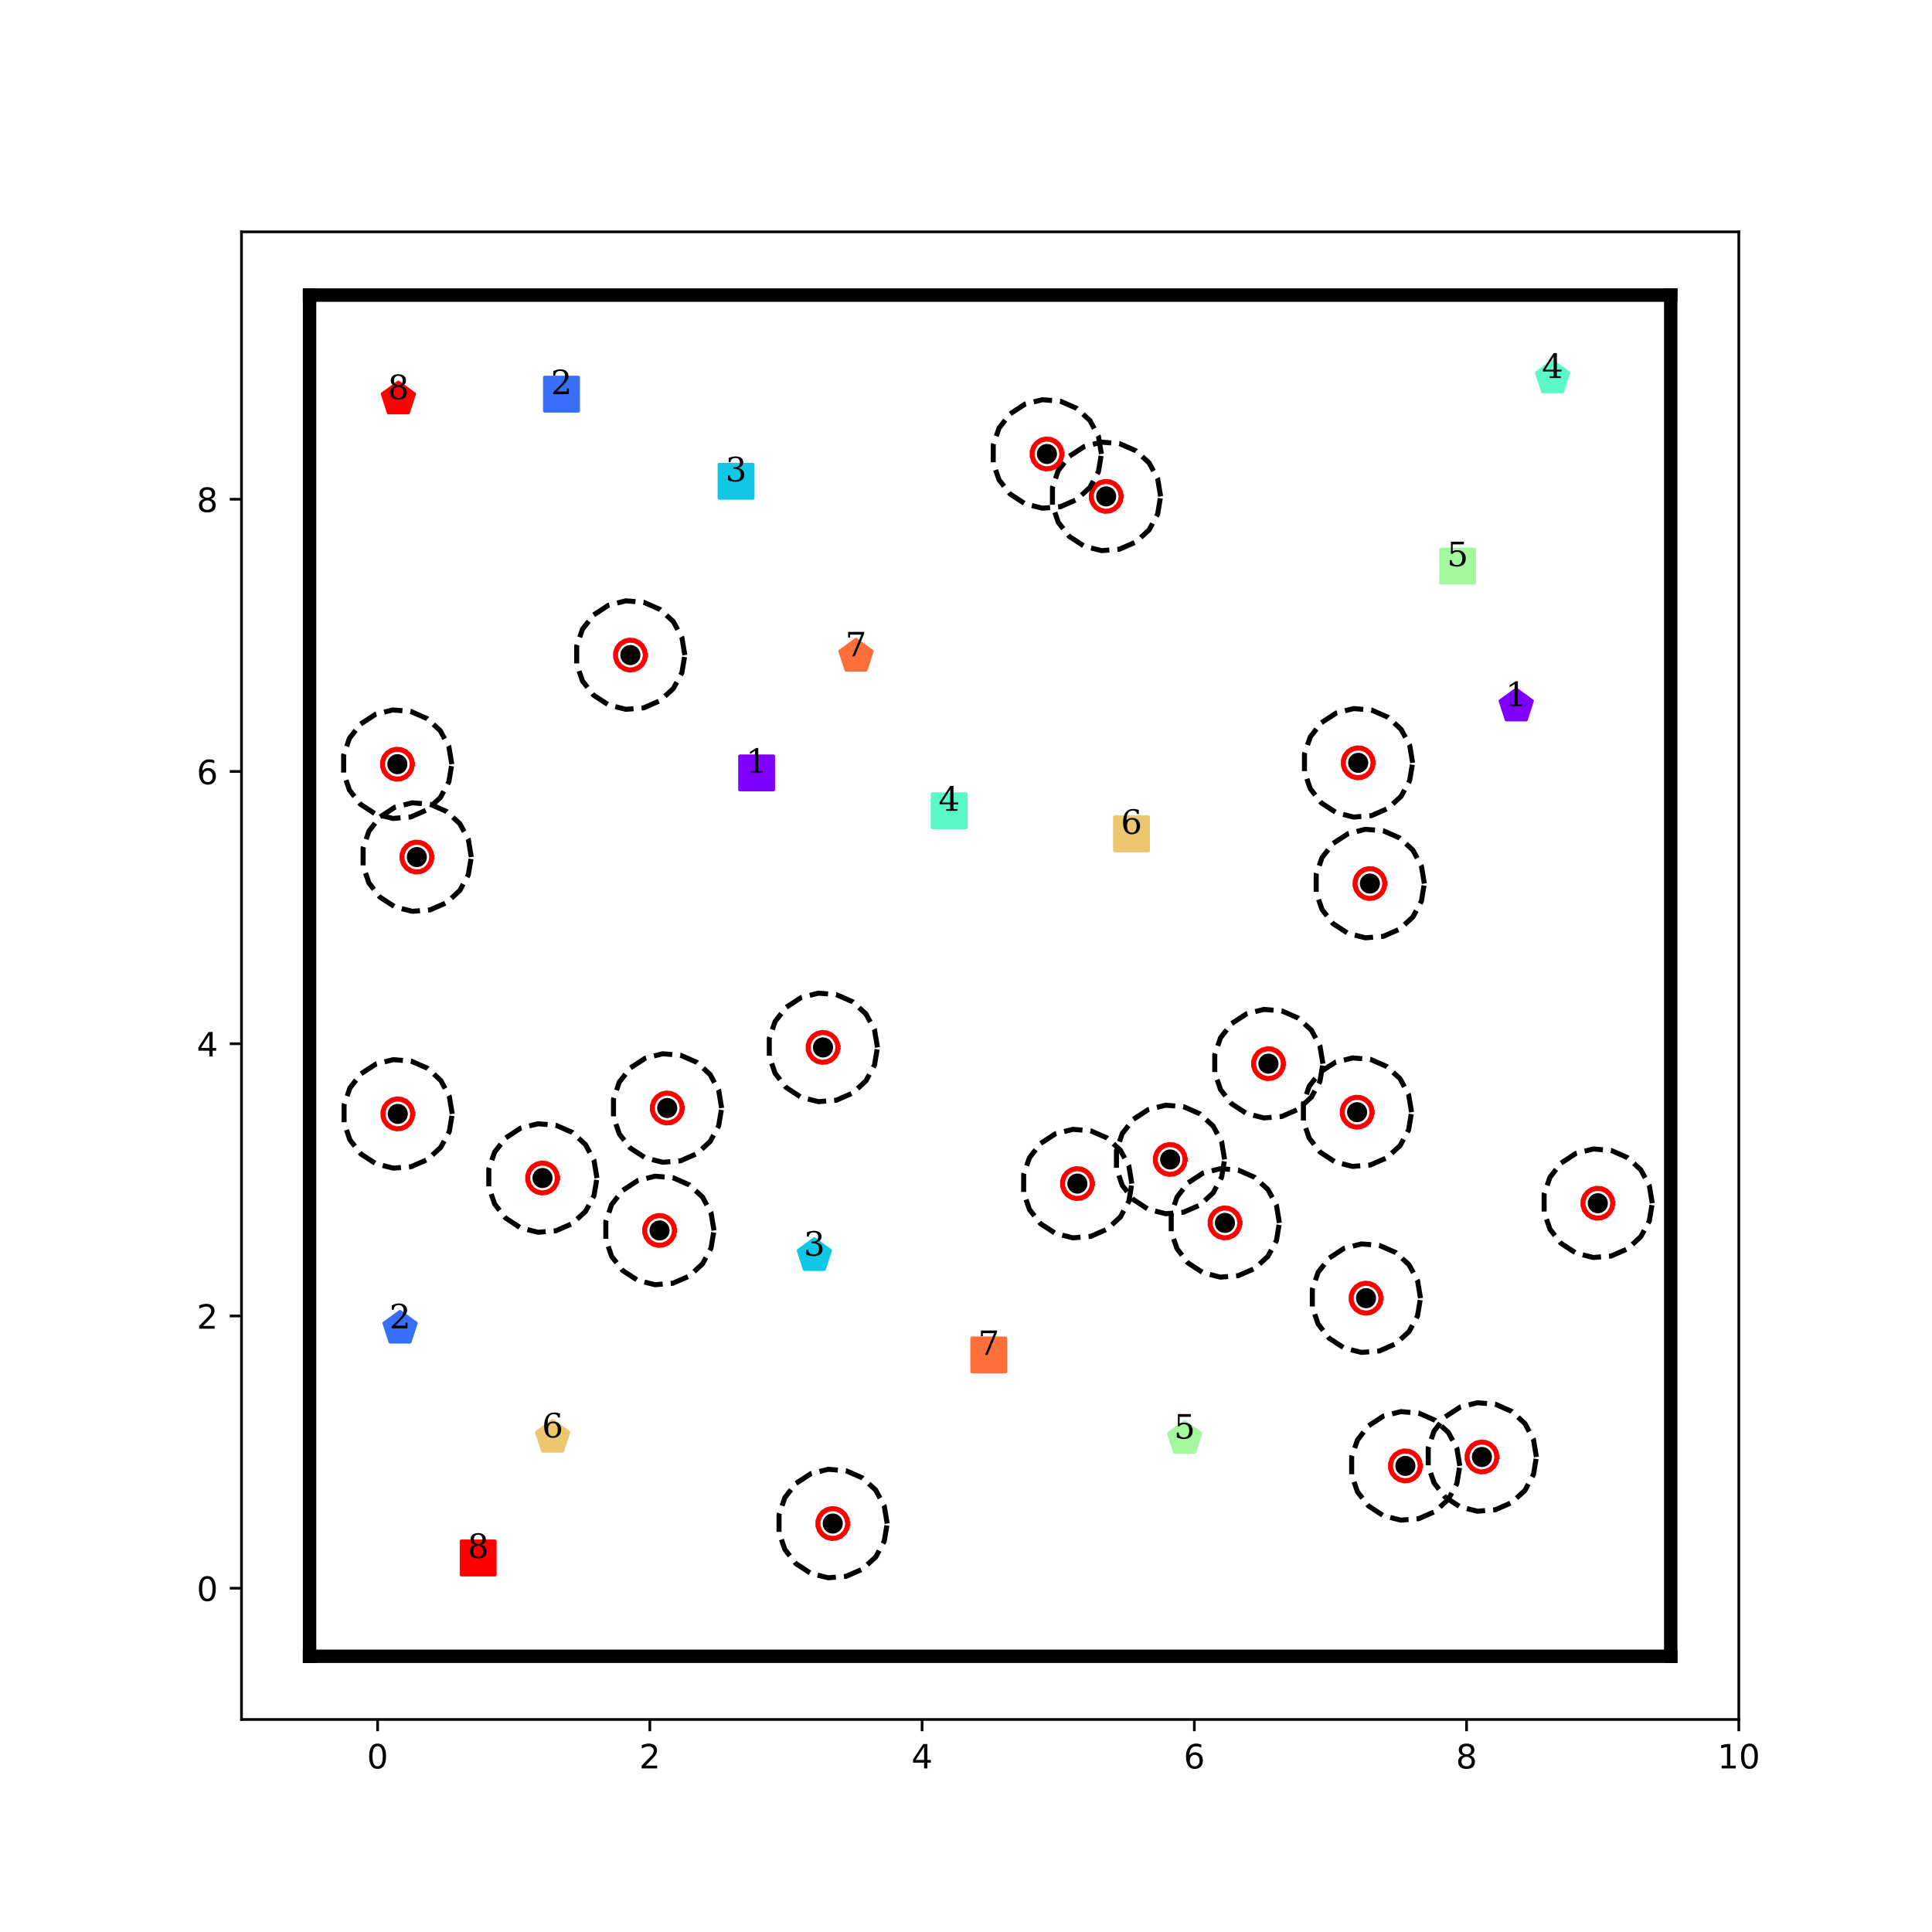 <?xml version="1.0" encoding="utf-8" standalone="no"?>
<!DOCTYPE svg PUBLIC "-//W3C//DTD SVG 1.1//EN"
  "http://www.w3.org/Graphics/SVG/1.1/DTD/svg11.dtd">
<!-- Created with matplotlib (http://matplotlib.org/) -->
<svg height="576pt" version="1.1" viewBox="0 0 576 576" width="576pt" xmlns="http://www.w3.org/2000/svg" xmlns:xlink="http://www.w3.org/1999/xlink">
 <defs>
  <style type="text/css">
*{stroke-linecap:butt;stroke-linejoin:round;}
  </style>
 </defs>
 <g id="figure_1">
  <g id="patch_1">
   <path d="M 0 576 
L 576 576 
L 576 0 
L 0 0 
z
" style="fill:#ffffff;"/>
  </g>
  <g id="axes_1">
   <g id="patch_2">
    <path d="M 72 512.64 
L 518.4 512.64 
L 518.4 69.12 
L 72 69.12 
z
" style="fill:#ffffff;"/>
   </g>
   <g id="matplotlib.axis_1">
    <g id="xtick_1">
     <g id="line2d_1">
      <defs>
       <path d="M 0 0 
L 0 3.5 
" id="m43e63cb145" style="stroke:#000000;stroke-width:0.8;"/>
      </defs>
      <g>
       <use style="stroke:#000000;stroke-width:0.8;" x="112.582" xlink:href="#m43e63cb145" y="512.64"/>
      </g>
     </g>
     <g id="text_1">
      <!-- 0 -->
      <defs>
       <path d="M 31.781 66.406 
Q 24.172 66.406 20.328 58.906 
Q 16.5 51.422 16.5 36.375 
Q 16.5 21.391 20.328 13.891 
Q 24.172 6.391 31.781 6.391 
Q 39.453 6.391 43.281 13.891 
Q 47.125 21.391 47.125 36.375 
Q 47.125 51.422 43.281 58.906 
Q 39.453 66.406 31.781 66.406 
z
M 31.781 74.219 
Q 44.047 74.219 50.516 64.516 
Q 56.984 54.828 56.984 36.375 
Q 56.984 17.969 50.516 8.266 
Q 44.047 -1.422 31.781 -1.422 
Q 19.531 -1.422 13.062 8.266 
Q 6.594 17.969 6.594 36.375 
Q 6.594 54.828 13.062 64.516 
Q 19.531 74.219 31.781 74.219 
z
" id="DejaVuSans-30"/>
      </defs>
      <g transform="translate(109.401 527.238)scale(0.1 -0.1)">
       <use xlink:href="#DejaVuSans-30"/>
      </g>
     </g>
    </g>
    <g id="xtick_2">
     <g id="line2d_2">
      <g>
       <use style="stroke:#000000;stroke-width:0.8;" x="193.745" xlink:href="#m43e63cb145" y="512.64"/>
      </g>
     </g>
     <g id="text_2">
      <!-- 2 -->
      <defs>
       <path d="M 19.188 8.297 
L 53.609 8.297 
L 53.609 0 
L 7.328 0 
L 7.328 8.297 
Q 12.938 14.109 22.625 23.891 
Q 32.328 33.688 34.812 36.531 
Q 39.547 41.844 41.422 45.531 
Q 43.312 49.219 43.312 52.781 
Q 43.312 58.594 39.234 62.25 
Q 35.156 65.922 28.609 65.922 
Q 23.969 65.922 18.812 64.312 
Q 13.672 62.703 7.812 59.422 
L 7.812 69.391 
Q 13.766 71.781 18.938 73 
Q 24.125 74.219 28.422 74.219 
Q 39.75 74.219 46.484 68.547 
Q 53.219 62.891 53.219 53.422 
Q 53.219 48.922 51.531 44.891 
Q 49.859 40.875 45.406 35.406 
Q 44.188 33.984 37.641 27.219 
Q 31.109 20.453 19.188 8.297 
z
" id="DejaVuSans-32"/>
      </defs>
      <g transform="translate(190.564 527.238)scale(0.1 -0.1)">
       <use xlink:href="#DejaVuSans-32"/>
      </g>
     </g>
    </g>
    <g id="xtick_3">
     <g id="line2d_3">
      <g>
       <use style="stroke:#000000;stroke-width:0.8;" x="274.909" xlink:href="#m43e63cb145" y="512.64"/>
      </g>
     </g>
     <g id="text_3">
      <!-- 4 -->
      <defs>
       <path d="M 37.797 64.312 
L 12.891 25.391 
L 37.797 25.391 
z
M 35.203 72.906 
L 47.609 72.906 
L 47.609 25.391 
L 58.016 25.391 
L 58.016 17.188 
L 47.609 17.188 
L 47.609 0 
L 37.797 0 
L 37.797 17.188 
L 4.891 17.188 
L 4.891 26.703 
z
" id="DejaVuSans-34"/>
      </defs>
      <g transform="translate(271.728 527.238)scale(0.1 -0.1)">
       <use xlink:href="#DejaVuSans-34"/>
      </g>
     </g>
    </g>
    <g id="xtick_4">
     <g id="line2d_4">
      <g>
       <use style="stroke:#000000;stroke-width:0.8;" x="356.073" xlink:href="#m43e63cb145" y="512.64"/>
      </g>
     </g>
     <g id="text_4">
      <!-- 6 -->
      <defs>
       <path d="M 33.016 40.375 
Q 26.375 40.375 22.484 35.828 
Q 18.609 31.297 18.609 23.391 
Q 18.609 15.531 22.484 10.953 
Q 26.375 6.391 33.016 6.391 
Q 39.656 6.391 43.531 10.953 
Q 47.406 15.531 47.406 23.391 
Q 47.406 31.297 43.531 35.828 
Q 39.656 40.375 33.016 40.375 
z
M 52.594 71.297 
L 52.594 62.312 
Q 48.875 64.062 45.094 64.984 
Q 41.312 65.922 37.594 65.922 
Q 27.828 65.922 22.672 59.328 
Q 17.531 52.734 16.797 39.406 
Q 19.672 43.656 24.016 45.922 
Q 28.375 48.188 33.594 48.188 
Q 44.578 48.188 50.953 41.516 
Q 57.328 34.859 57.328 23.391 
Q 57.328 12.156 50.688 5.359 
Q 44.047 -1.422 33.016 -1.422 
Q 20.359 -1.422 13.672 8.266 
Q 6.984 17.969 6.984 36.375 
Q 6.984 53.656 15.188 63.938 
Q 23.391 74.219 37.203 74.219 
Q 40.922 74.219 44.703 73.484 
Q 48.484 72.75 52.594 71.297 
z
" id="DejaVuSans-36"/>
      </defs>
      <g transform="translate(352.891 527.238)scale(0.1 -0.1)">
       <use xlink:href="#DejaVuSans-36"/>
      </g>
     </g>
    </g>
    <g id="xtick_5">
     <g id="line2d_5">
      <g>
       <use style="stroke:#000000;stroke-width:0.8;" x="437.236" xlink:href="#m43e63cb145" y="512.64"/>
      </g>
     </g>
     <g id="text_5">
      <!-- 8 -->
      <defs>
       <path d="M 31.781 34.625 
Q 24.75 34.625 20.719 30.859 
Q 16.703 27.094 16.703 20.516 
Q 16.703 13.922 20.719 10.156 
Q 24.75 6.391 31.781 6.391 
Q 38.812 6.391 42.859 10.172 
Q 46.922 13.969 46.922 20.516 
Q 46.922 27.094 42.891 30.859 
Q 38.875 34.625 31.781 34.625 
z
M 21.922 38.812 
Q 15.578 40.375 12.031 44.719 
Q 8.5 49.078 8.5 55.328 
Q 8.5 64.062 14.719 69.141 
Q 20.953 74.219 31.781 74.219 
Q 42.672 74.219 48.875 69.141 
Q 55.078 64.062 55.078 55.328 
Q 55.078 49.078 51.531 44.719 
Q 48 40.375 41.703 38.812 
Q 48.828 37.156 52.797 32.312 
Q 56.781 27.484 56.781 20.516 
Q 56.781 9.906 50.312 4.234 
Q 43.844 -1.422 31.781 -1.422 
Q 19.734 -1.422 13.25 4.234 
Q 6.781 9.906 6.781 20.516 
Q 6.781 27.484 10.781 32.312 
Q 14.797 37.156 21.922 38.812 
z
M 18.312 54.391 
Q 18.312 48.734 21.844 45.562 
Q 25.391 42.391 31.781 42.391 
Q 38.141 42.391 41.719 45.562 
Q 45.312 48.734 45.312 54.391 
Q 45.312 60.062 41.719 63.234 
Q 38.141 66.406 31.781 66.406 
Q 25.391 66.406 21.844 63.234 
Q 18.312 60.062 18.312 54.391 
z
" id="DejaVuSans-38"/>
      </defs>
      <g transform="translate(434.055 527.238)scale(0.1 -0.1)">
       <use xlink:href="#DejaVuSans-38"/>
      </g>
     </g>
    </g>
    <g id="xtick_6">
     <g id="line2d_6">
      <g>
       <use style="stroke:#000000;stroke-width:0.8;" x="518.4" xlink:href="#m43e63cb145" y="512.64"/>
      </g>
     </g>
     <g id="text_6">
      <!-- 10 -->
      <defs>
       <path d="M 12.406 8.297 
L 28.516 8.297 
L 28.516 63.922 
L 10.984 60.406 
L 10.984 69.391 
L 28.422 72.906 
L 38.281 72.906 
L 38.281 8.297 
L 54.391 8.297 
L 54.391 0 
L 12.406 0 
z
" id="DejaVuSans-31"/>
      </defs>
      <g transform="translate(512.038 527.238)scale(0.1 -0.1)">
       <use xlink:href="#DejaVuSans-31"/>
       <use x="63.623" xlink:href="#DejaVuSans-30"/>
      </g>
     </g>
    </g>
   </g>
   <g id="matplotlib.axis_2">
    <g id="ytick_1">
     <g id="line2d_7">
      <defs>
       <path d="M 0 0 
L -3.5 0 
" id="m5aea0c4068" style="stroke:#000000;stroke-width:0.8;"/>
      </defs>
      <g>
       <use style="stroke:#000000;stroke-width:0.8;" x="72" xlink:href="#m5aea0c4068" y="473.498"/>
      </g>
     </g>
     <g id="text_7">
      <!-- 0 -->
      <g transform="translate(58.638 477.297)scale(0.1 -0.1)">
       <use xlink:href="#DejaVuSans-30"/>
      </g>
     </g>
    </g>
    <g id="ytick_2">
     <g id="line2d_8">
      <g>
       <use style="stroke:#000000;stroke-width:0.8;" x="72" xlink:href="#m5aea0c4068" y="392.335"/>
      </g>
     </g>
     <g id="text_8">
      <!-- 2 -->
      <g transform="translate(58.638 396.134)scale(0.1 -0.1)">
       <use xlink:href="#DejaVuSans-32"/>
      </g>
     </g>
    </g>
    <g id="ytick_3">
     <g id="line2d_9">
      <g>
       <use style="stroke:#000000;stroke-width:0.8;" x="72" xlink:href="#m5aea0c4068" y="311.171"/>
      </g>
     </g>
     <g id="text_9">
      <!-- 4 -->
      <g transform="translate(58.638 314.97)scale(0.1 -0.1)">
       <use xlink:href="#DejaVuSans-34"/>
      </g>
     </g>
    </g>
    <g id="ytick_4">
     <g id="line2d_10">
      <g>
       <use style="stroke:#000000;stroke-width:0.8;" x="72" xlink:href="#m5aea0c4068" y="230.007"/>
      </g>
     </g>
     <g id="text_10">
      <!-- 6 -->
      <g transform="translate(58.638 233.806)scale(0.1 -0.1)">
       <use xlink:href="#DejaVuSans-36"/>
      </g>
     </g>
    </g>
    <g id="ytick_5">
     <g id="line2d_11">
      <g>
       <use style="stroke:#000000;stroke-width:0.8;" x="72" xlink:href="#m5aea0c4068" y="148.844"/>
      </g>
     </g>
     <g id="text_11">
      <!-- 8 -->
      <g transform="translate(58.638 152.643)scale(0.1 -0.1)">
       <use xlink:href="#DejaVuSans-38"/>
      </g>
     </g>
    </g>
   </g>
   <g id="line2d_12">
    <path clip-path="url(#pc4426185ce)" d="M 225.578 230.429 
" style="fill:none;stroke:#1f77b4;stroke-linecap:square;stroke-width:1.5;"/>
    <defs>
     <path d="M -5 5 
L 5 5 
L 5 -5 
L -5 -5 
z
" id="mcff6761a71" style="stroke:#8000ff;stroke-linejoin:miter;"/>
    </defs>
    <g clip-path="url(#pc4426185ce)">
     <use style="fill:#8000ff;stroke:#8000ff;stroke-linejoin:miter;" x="225.578" xlink:href="#mcff6761a71" y="230.429"/>
    </g>
   </g>
   <g id="line2d_13">
    <path clip-path="url(#pc4426185ce)" d="M 452.047 210.525 
" style="fill:none;stroke:#ff7f0e;stroke-linecap:square;stroke-width:1.5;"/>
    <defs>
     <path d="M 0 -5 
L -4.755 -1.545 
L -2.939 4.045 
L 2.939 4.045 
L 4.755 -1.545 
z
" id="mcd1ce1d1b6" style="stroke:#8000ff;stroke-linejoin:miter;"/>
    </defs>
    <g clip-path="url(#pc4426185ce)">
     <use style="fill:#8000ff;stroke:#8000ff;stroke-linejoin:miter;" x="452.047" xlink:href="#mcd1ce1d1b6" y="210.525"/>
    </g>
   </g>
   <g id="line2d_14">
    <path clip-path="url(#pc4426185ce)" d="M 167.403 117.523 
" style="fill:none;stroke:#2ca02c;stroke-linecap:square;stroke-width:1.5;"/>
    <defs>
     <path d="M -5 5 
L 5 5 
L 5 -5 
L -5 -5 
z
" id="med530d4a14" style="stroke:#376ff9;stroke-linejoin:miter;"/>
    </defs>
    <g clip-path="url(#pc4426185ce)">
     <use style="fill:#376ff9;stroke:#376ff9;stroke-linejoin:miter;" x="167.403" xlink:href="#med530d4a14" y="117.523"/>
    </g>
   </g>
   <g id="line2d_15">
    <path clip-path="url(#pc4426185ce)" d="M 119.269 396.027 
" style="fill:none;stroke:#d62728;stroke-linecap:square;stroke-width:1.5;"/>
    <defs>
     <path d="M 0 -5 
L -4.755 -1.545 
L -2.939 4.045 
L 2.939 4.045 
L 4.755 -1.545 
z
" id="mead4ef9ebd" style="stroke:#376ff9;stroke-linejoin:miter;"/>
    </defs>
    <g clip-path="url(#pc4426185ce)">
     <use style="fill:#376ff9;stroke:#376ff9;stroke-linejoin:miter;" x="119.269" xlink:href="#mead4ef9ebd" y="396.027"/>
    </g>
   </g>
   <g id="line2d_16">
    <path clip-path="url(#pc4426185ce)" d="M 219.446 143.495 
" style="fill:none;stroke:#9467bd;stroke-linecap:square;stroke-width:1.5;"/>
    <defs>
     <path d="M -5 5 
L 5 5 
L 5 -5 
L -5 -5 
z
" id="m08f4dd17b6" style="stroke:#12c7e6;stroke-linejoin:miter;"/>
    </defs>
    <g clip-path="url(#pc4426185ce)">
     <use style="fill:#12c7e6;stroke:#12c7e6;stroke-linejoin:miter;" x="219.446" xlink:href="#m08f4dd17b6" y="143.495"/>
    </g>
   </g>
   <g id="line2d_17">
    <path clip-path="url(#pc4426185ce)" d="M 242.784 374.364 
" style="fill:none;stroke:#8c564b;stroke-linecap:square;stroke-width:1.5;"/>
    <defs>
     <path d="M 0 -5 
L -4.755 -1.545 
L -2.939 4.045 
L 2.939 4.045 
L 4.755 -1.545 
z
" id="me548aeaafa" style="stroke:#12c7e6;stroke-linejoin:miter;"/>
    </defs>
    <g clip-path="url(#pc4426185ce)">
     <use style="fill:#12c7e6;stroke:#12c7e6;stroke-linejoin:miter;" x="242.784" xlink:href="#me548aeaafa" y="374.364"/>
    </g>
   </g>
   <g id="line2d_18">
    <path clip-path="url(#pc4426185ce)" d="M 282.988 241.731 
" style="fill:none;stroke:#e377c2;stroke-linecap:square;stroke-width:1.5;"/>
    <defs>
     <path d="M -5 5 
L 5 5 
L 5 -5 
L -5 -5 
z
" id="mcd0bfdda7f" style="stroke:#5bf9c7;stroke-linejoin:miter;"/>
    </defs>
    <g clip-path="url(#pc4426185ce)">
     <use style="fill:#5bf9c7;stroke:#5bf9c7;stroke-linejoin:miter;" x="282.988" xlink:href="#mcd0bfdda7f" y="241.731"/>
    </g>
   </g>
   <g id="line2d_19">
    <path clip-path="url(#pc4426185ce)" d="M 462.878 112.689 
" style="fill:none;stroke:#7f7f7f;stroke-linecap:square;stroke-width:1.5;"/>
    <defs>
     <path d="M 0 -5 
L -4.755 -1.545 
L -2.939 4.045 
L 2.939 4.045 
L 4.755 -1.545 
z
" id="m3d6308aa4f" style="stroke:#5bf9c7;stroke-linejoin:miter;"/>
    </defs>
    <g clip-path="url(#pc4426185ce)">
     <use style="fill:#5bf9c7;stroke:#5bf9c7;stroke-linejoin:miter;" x="462.878" xlink:href="#m3d6308aa4f" y="112.689"/>
    </g>
   </g>
   <g id="line2d_20">
    <path clip-path="url(#pc4426185ce)" d="M 434.589 168.784 
" style="fill:none;stroke:#bcbd22;stroke-linecap:square;stroke-width:1.5;"/>
    <defs>
     <path d="M -5 5 
L 5 5 
L 5 -5 
L -5 -5 
z
" id="m37d40ea25f" style="stroke:#a4f99f;stroke-linejoin:miter;"/>
    </defs>
    <g clip-path="url(#pc4426185ce)">
     <use style="fill:#a4f99f;stroke:#a4f99f;stroke-linejoin:miter;" x="434.589" xlink:href="#m37d40ea25f" y="168.784"/>
    </g>
   </g>
   <g id="line2d_21">
    <path clip-path="url(#pc4426185ce)" d="M 353.178 428.882 
" style="fill:none;stroke:#17becf;stroke-linecap:square;stroke-width:1.5;"/>
    <defs>
     <path d="M 0 -5 
L -4.755 -1.545 
L -2.939 4.045 
L 2.939 4.045 
L 4.755 -1.545 
z
" id="m5ff128c6dc" style="stroke:#a4f99f;stroke-linejoin:miter;"/>
    </defs>
    <g clip-path="url(#pc4426185ce)">
     <use style="fill:#a4f99f;stroke:#a4f99f;stroke-linejoin:miter;" x="353.178" xlink:href="#m5ff128c6dc" y="428.882"/>
    </g>
   </g>
   <g id="line2d_22">
    <path clip-path="url(#pc4426185ce)" d="M 337.348 248.594 
" style="fill:none;stroke:#1f77b4;stroke-linecap:square;stroke-width:1.5;"/>
    <defs>
     <path d="M -5 5 
L 5 5 
L 5 -5 
L -5 -5 
z
" id="m26286f4feb" style="stroke:#edc76f;stroke-linejoin:miter;"/>
    </defs>
    <g clip-path="url(#pc4426185ce)">
     <use style="fill:#edc76f;stroke:#edc76f;stroke-linejoin:miter;" x="337.348" xlink:href="#m26286f4feb" y="248.594"/>
    </g>
   </g>
   <g id="line2d_23">
    <path clip-path="url(#pc4426185ce)" d="M 164.75 428.543 
" style="fill:none;stroke:#ff7f0e;stroke-linecap:square;stroke-width:1.5;"/>
    <defs>
     <path d="M 0 -5 
L -4.755 -1.545 
L -2.939 4.045 
L 2.939 4.045 
L 4.755 -1.545 
z
" id="mc8fb78b4d5" style="stroke:#edc76f;stroke-linejoin:miter;"/>
    </defs>
    <g clip-path="url(#pc4426185ce)">
     <use style="fill:#edc76f;stroke:#edc76f;stroke-linejoin:miter;" x="164.75" xlink:href="#mc8fb78b4d5" y="428.543"/>
    </g>
   </g>
   <g id="line2d_24">
    <path clip-path="url(#pc4426185ce)" d="M 294.791 403.958 
" style="fill:none;stroke:#2ca02c;stroke-linecap:square;stroke-width:1.5;"/>
    <defs>
     <path d="M -5 5 
L 5 5 
L 5 -5 
L -5 -5 
z
" id="me8ff999dea" style="stroke:#ff6f39;stroke-linejoin:miter;"/>
    </defs>
    <g clip-path="url(#pc4426185ce)">
     <use style="fill:#ff6f39;stroke:#ff6f39;stroke-linejoin:miter;" x="294.791" xlink:href="#me8ff999dea" y="403.958"/>
    </g>
   </g>
   <g id="line2d_25">
    <path clip-path="url(#pc4426185ce)" d="M 255.205 195.687 
" style="fill:none;stroke:#d62728;stroke-linecap:square;stroke-width:1.5;"/>
    <defs>
     <path d="M 0 -5 
L -4.755 -1.545 
L -2.939 4.045 
L 2.939 4.045 
L 4.755 -1.545 
z
" id="m4dab01a95f" style="stroke:#ff6f39;stroke-linejoin:miter;"/>
    </defs>
    <g clip-path="url(#pc4426185ce)">
     <use style="fill:#ff6f39;stroke:#ff6f39;stroke-linejoin:miter;" x="255.205" xlink:href="#m4dab01a95f" y="195.687"/>
    </g>
   </g>
   <g id="line2d_26">
    <path clip-path="url(#pc4426185ce)" d="M 142.566 464.487 
" style="fill:none;stroke:#9467bd;stroke-linecap:square;stroke-width:1.5;"/>
    <defs>
     <path d="M -5 5 
L 5 5 
L 5 -5 
L -5 -5 
z
" id="m024959872b" style="stroke:#ff0000;stroke-linejoin:miter;"/>
    </defs>
    <g clip-path="url(#pc4426185ce)">
     <use style="fill:#ff0000;stroke:#ff0000;stroke-linejoin:miter;" x="142.566" xlink:href="#m024959872b" y="464.487"/>
    </g>
   </g>
   <g id="line2d_27">
    <path clip-path="url(#pc4426185ce)" d="M 118.769 118.985 
" style="fill:none;stroke:#8c564b;stroke-linecap:square;stroke-width:1.5;"/>
    <defs>
     <path d="M 0 -5 
L -4.755 -1.545 
L -2.939 4.045 
L 2.939 4.045 
L 4.755 -1.545 
z
" id="mc61c2032ea" style="stroke:#ff0000;stroke-linejoin:miter;"/>
    </defs>
    <g clip-path="url(#pc4426185ce)">
     <use style="fill:#ff0000;stroke:#ff0000;stroke-linejoin:miter;" x="118.769" xlink:href="#mc61c2032ea" y="118.985"/>
    </g>
   </g>
   <g id="line2d_28">
    <defs>
     <path d="M 0 2.5 
C 0.663 2.5 1.299 2.237 1.768 1.768 
C 2.237 1.299 2.5 0.663 2.5 0 
C 2.5 -0.663 2.237 -1.299 1.768 -1.768 
C 1.299 -2.237 0.663 -2.5 0 -2.5 
C -0.663 -2.5 -1.299 -2.237 -1.768 -1.768 
C -2.237 -1.299 -2.5 -0.663 -2.5 0 
C -2.5 0.663 -2.237 1.299 -1.768 1.768 
C -1.299 2.237 -0.663 2.5 0 2.5 
z
" id="m5365bb1b23" style="stroke:#000000;"/>
    </defs>
    <g clip-path="url(#pc4426185ce)">
     <use style="stroke:#000000;" x="404.921" xlink:href="#m5365bb1b23" y="227.425"/>
     <use style="stroke:#000000;" x="441.822" xlink:href="#m5365bb1b23" y="434.38"/>
     <use style="stroke:#000000;" x="404.602" xlink:href="#m5365bb1b23" y="331.579"/>
     <use style="stroke:#000000;" x="187.942" xlink:href="#m5365bb1b23" y="195.3"/>
     <use style="stroke:#000000;" x="418.991" xlink:href="#m5365bb1b23" y="437.035"/>
     <use style="stroke:#000000;" x="476.369" xlink:href="#m5365bb1b23" y="358.728"/>
     <use style="stroke:#000000;" x="196.632" xlink:href="#m5365bb1b23" y="366.846"/>
     <use style="stroke:#000000;" x="161.741" xlink:href="#m5365bb1b23" y="351.207"/>
     <use style="stroke:#000000;" x="408.415" xlink:href="#m5365bb1b23" y="263.418"/>
     <use style="stroke:#000000;" x="365.199" xlink:href="#m5365bb1b23" y="364.592"/>
     <use style="stroke:#000000;" x="118.465" xlink:href="#m5365bb1b23" y="227.833"/>
     <use style="stroke:#000000;" x="321.202" xlink:href="#m5365bb1b23" y="352.872"/>
     <use style="stroke:#000000;" x="245.365" xlink:href="#m5365bb1b23" y="312.272"/>
     <use style="stroke:#000000;" x="329.787" xlink:href="#m5365bb1b23" y="147.99"/>
     <use style="stroke:#000000;" x="124.272" xlink:href="#m5365bb1b23" y="255.521"/>
     <use style="stroke:#000000;" x="378.17" xlink:href="#m5365bb1b23" y="317.118"/>
     <use style="stroke:#000000;" x="348.865" xlink:href="#m5365bb1b23" y="345.675"/>
     <use style="stroke:#000000;" x="198.917" xlink:href="#m5365bb1b23" y="330.339"/>
     <use style="stroke:#000000;" x="407.265" xlink:href="#m5365bb1b23" y="387.032"/>
     <use style="stroke:#000000;" x="312.133" xlink:href="#m5365bb1b23" y="135.341"/>
     <use style="stroke:#000000;" x="248.271" xlink:href="#m5365bb1b23" y="454.222"/>
     <use style="stroke:#000000;" x="118.595" xlink:href="#m5365bb1b23" y="332.093"/>
    </g>
   </g>
   <g id="line2d_29">
    <path clip-path="url(#pc4426185ce)" d="M 421.154 227.425 
L 420.275 222.154 
L 417.731 217.455 
L 413.8 213.836 
L 408.906 211.689 
L 403.581 211.248 
L 398.401 212.56 
L 393.927 215.482 
L 390.645 219.699 
L 388.91 224.753 
L 388.91 230.097 
L 390.645 235.151 
L 393.927 239.368 
L 398.401 242.291 
L 403.581 243.602 
L 408.906 243.161 
L 413.8 241.015 
L 417.731 237.395 
L 420.275 232.696 
L 421.154 227.425 
" style="fill:none;stroke:#000000;stroke-dasharray:5.55,2.4;stroke-dashoffset:0;stroke-width:1.5;"/>
   </g>
   <g id="line2d_30">
    <path clip-path="url(#pc4426185ce)" d="M 409.385 227.425 
L 409.144 225.976 
L 408.444 224.683 
L 407.363 223.688 
L 406.017 223.098 
L 404.553 222.976 
L 403.128 223.337 
L 401.898 224.141 
L 400.995 225.3 
L 400.518 226.69 
L 400.518 228.16 
L 400.995 229.55 
L 401.898 230.709 
L 403.128 231.513 
L 404.553 231.874 
L 406.017 231.752 
L 407.363 231.162 
L 408.444 230.167 
L 409.144 228.874 
L 409.385 227.425 
" style="fill:none;stroke:#ff0000;stroke-linecap:square;stroke-width:1.5;"/>
   </g>
   <g id="line2d_31">
    <path clip-path="url(#pc4426185ce)" d="M 458.055 434.38 
L 457.175 429.109 
L 454.632 424.41 
L 450.7 420.79 
L 445.807 418.644 
L 440.481 418.203 
L 435.301 419.514 
L 430.828 422.437 
L 427.546 426.654 
L 425.811 431.708 
L 425.811 437.052 
L 427.546 442.106 
L 430.828 446.323 
L 435.301 449.245 
L 440.481 450.557 
L 445.807 450.116 
L 450.7 447.969 
L 454.632 444.35 
L 457.175 439.651 
L 458.055 434.38 
" style="fill:none;stroke:#000000;stroke-dasharray:5.55,2.4;stroke-dashoffset:0;stroke-width:1.5;"/>
   </g>
   <g id="line2d_32">
    <path clip-path="url(#pc4426185ce)" d="M 446.286 434.38 
L 446.044 432.93 
L 445.345 431.638 
L 444.264 430.643 
L 442.918 430.053 
L 441.453 429.931 
L 440.029 430.292 
L 438.799 431.096 
L 437.896 432.255 
L 437.419 433.645 
L 437.419 435.115 
L 437.896 436.505 
L 438.799 437.664 
L 440.029 438.468 
L 441.453 438.829 
L 442.918 438.707 
L 444.264 438.117 
L 445.345 437.122 
L 446.044 435.829 
L 446.286 434.38 
" style="fill:none;stroke:#ff0000;stroke-linecap:square;stroke-width:1.5;"/>
   </g>
   <g id="line2d_33">
    <path clip-path="url(#pc4426185ce)" d="M 420.834 331.579 
L 419.955 326.308 
L 417.412 321.608 
L 413.48 317.989 
L 408.587 315.843 
L 403.261 315.401 
L 398.081 316.713 
L 393.608 319.636 
L 390.325 323.853 
L 388.59 328.907 
L 388.59 334.25 
L 390.325 339.304 
L 393.608 343.521 
L 398.081 346.444 
L 403.261 347.756 
L 408.587 347.315 
L 413.48 345.168 
L 417.412 341.549 
L 419.955 336.849 
L 420.834 331.579 
" style="fill:none;stroke:#000000;stroke-dasharray:5.55,2.4;stroke-dashoffset:0;stroke-width:1.5;"/>
   </g>
   <g id="line2d_34">
    <path clip-path="url(#pc4426185ce)" d="M 409.066 331.579 
L 408.824 330.129 
L 408.124 328.837 
L 407.043 327.841 
L 405.698 327.251 
L 404.233 327.13 
L 402.808 327.491 
L 401.578 328.294 
L 400.676 329.454 
L 400.199 330.844 
L 400.199 332.313 
L 400.676 333.703 
L 401.578 334.863 
L 402.808 335.667 
L 404.233 336.027 
L 405.698 335.906 
L 407.043 335.316 
L 408.124 334.32 
L 408.824 333.028 
L 409.066 331.579 
" style="fill:none;stroke:#ff0000;stroke-linecap:square;stroke-width:1.5;"/>
   </g>
   <g id="line2d_35">
    <path clip-path="url(#pc4426185ce)" d="M 204.175 195.3 
L 203.295 190.029 
L 200.752 185.329 
L 196.821 181.71 
L 191.927 179.564 
L 186.602 179.122 
L 181.422 180.434 
L 176.948 183.357 
L 173.666 187.574 
L 171.931 192.628 
L 171.931 197.971 
L 173.666 203.025 
L 176.948 207.242 
L 181.422 210.165 
L 186.602 211.477 
L 191.927 211.036 
L 196.821 208.889 
L 200.752 205.27 
L 203.295 200.57 
L 204.175 195.3 
" style="fill:none;stroke:#000000;stroke-dasharray:5.55,2.4;stroke-dashoffset:0;stroke-width:1.5;"/>
   </g>
   <g id="line2d_36">
    <path clip-path="url(#pc4426185ce)" d="M 192.406 195.3 
L 192.164 193.85 
L 191.465 192.558 
L 190.384 191.562 
L 189.038 190.972 
L 187.574 190.851 
L 186.149 191.212 
L 184.919 192.015 
L 184.016 193.175 
L 183.539 194.565 
L 183.539 196.034 
L 184.016 197.424 
L 184.919 198.584 
L 186.149 199.388 
L 187.574 199.748 
L 189.038 199.627 
L 190.384 199.037 
L 191.465 198.041 
L 192.164 196.749 
L 192.406 195.3 
" style="fill:none;stroke:#ff0000;stroke-linecap:square;stroke-width:1.5;"/>
   </g>
   <g id="line2d_37">
    <path clip-path="url(#pc4426185ce)" d="M 435.224 437.035 
L 434.344 431.764 
L 431.801 427.065 
L 427.869 423.446 
L 422.976 421.299 
L 417.65 420.858 
L 412.47 422.17 
L 407.997 425.092 
L 404.715 429.309 
L 402.98 434.363 
L 402.98 439.707 
L 404.715 444.761 
L 407.997 448.978 
L 412.47 451.901 
L 417.65 453.212 
L 422.976 452.771 
L 427.869 450.625 
L 431.801 447.006 
L 434.344 442.306 
L 435.224 437.035 
" style="fill:none;stroke:#000000;stroke-dasharray:5.55,2.4;stroke-dashoffset:0;stroke-width:1.5;"/>
   </g>
   <g id="line2d_38">
    <path clip-path="url(#pc4426185ce)" d="M 423.455 437.035 
L 423.213 435.586 
L 422.514 434.293 
L 421.433 433.298 
L 420.087 432.708 
L 418.622 432.586 
L 417.198 432.947 
L 415.968 433.751 
L 415.065 434.911 
L 414.588 436.3 
L 414.588 437.77 
L 415.065 439.16 
L 415.968 440.319 
L 417.198 441.123 
L 418.622 441.484 
L 420.087 441.363 
L 421.433 440.772 
L 422.514 439.777 
L 423.213 438.485 
L 423.455 437.035 
" style="fill:none;stroke:#ff0000;stroke-linecap:square;stroke-width:1.5;"/>
   </g>
   <g id="line2d_39">
    <path clip-path="url(#pc4426185ce)" d="M 492.602 358.728 
L 491.723 353.457 
L 489.179 348.758 
L 485.248 345.139 
L 480.354 342.992 
L 475.029 342.551 
L 469.849 343.863 
L 465.375 346.785 
L 462.093 351.002 
L 460.358 356.056 
L 460.358 361.4 
L 462.093 366.454 
L 465.375 370.671 
L 469.849 373.594 
L 475.029 374.905 
L 480.354 374.464 
L 485.248 372.318 
L 489.179 368.698 
L 491.723 363.999 
L 492.602 358.728 
" style="fill:none;stroke:#000000;stroke-dasharray:5.55,2.4;stroke-dashoffset:0;stroke-width:1.5;"/>
   </g>
   <g id="line2d_40">
    <path clip-path="url(#pc4426185ce)" d="M 480.833 358.728 
L 480.592 357.279 
L 479.892 355.986 
L 478.811 354.991 
L 477.465 354.401 
L 476.001 354.279 
L 474.576 354.64 
L 473.346 355.444 
L 472.443 356.603 
L 471.966 357.993 
L 471.966 359.463 
L 472.443 360.853 
L 473.346 362.012 
L 474.576 362.816 
L 476.001 363.177 
L 477.465 363.055 
L 478.811 362.465 
L 479.892 361.47 
L 480.592 360.178 
L 480.833 358.728 
" style="fill:none;stroke:#ff0000;stroke-linecap:square;stroke-width:1.5;"/>
   </g>
   <g id="line2d_41">
    <path clip-path="url(#pc4426185ce)" d="M 212.865 366.846 
L 211.986 361.575 
L 209.442 356.875 
L 205.511 353.256 
L 200.617 351.11 
L 195.292 350.668 
L 190.112 351.98 
L 185.638 354.903 
L 182.356 359.12 
L 180.621 364.174 
L 180.621 369.517 
L 182.356 374.571 
L 185.638 378.788 
L 190.112 381.711 
L 195.292 383.023 
L 200.617 382.582 
L 205.511 380.435 
L 209.442 376.816 
L 211.986 372.116 
L 212.865 366.846 
" style="fill:none;stroke:#000000;stroke-dasharray:5.55,2.4;stroke-dashoffset:0;stroke-width:1.5;"/>
   </g>
   <g id="line2d_42">
    <path clip-path="url(#pc4426185ce)" d="M 201.096 366.846 
L 200.855 365.396 
L 200.155 364.104 
L 199.074 363.108 
L 197.728 362.518 
L 196.264 362.397 
L 194.839 362.758 
L 193.609 363.561 
L 192.706 364.721 
L 192.229 366.111 
L 192.229 367.58 
L 192.706 368.97 
L 193.609 370.13 
L 194.839 370.934 
L 196.264 371.294 
L 197.728 371.173 
L 199.074 370.583 
L 200.155 369.587 
L 200.855 368.295 
L 201.096 366.846 
" style="fill:none;stroke:#ff0000;stroke-linecap:square;stroke-width:1.5;"/>
   </g>
   <g id="line2d_43">
    <path clip-path="url(#pc4426185ce)" d="M 177.974 351.207 
L 177.095 345.937 
L 174.551 341.237 
L 170.62 337.618 
L 165.726 335.471 
L 160.401 335.03 
L 155.221 336.342 
L 150.747 339.265 
L 147.465 343.482 
L 145.73 348.536 
L 145.73 353.879 
L 147.465 358.933 
L 150.747 363.15 
L 155.221 366.073 
L 160.401 367.385 
L 165.726 366.943 
L 170.62 364.797 
L 174.551 361.178 
L 177.095 356.478 
L 177.974 351.207 
" style="fill:none;stroke:#000000;stroke-dasharray:5.55,2.4;stroke-dashoffset:0;stroke-width:1.5;"/>
   </g>
   <g id="line2d_44">
    <path clip-path="url(#pc4426185ce)" d="M 166.205 351.207 
L 165.964 349.758 
L 165.264 348.466 
L 164.183 347.47 
L 162.837 346.88 
L 161.373 346.759 
L 159.948 347.119 
L 158.718 347.923 
L 157.815 349.083 
L 157.338 350.473 
L 157.338 351.942 
L 157.815 353.332 
L 158.718 354.492 
L 159.948 355.295 
L 161.373 355.656 
L 162.837 355.535 
L 164.183 354.945 
L 165.264 353.949 
L 165.964 352.657 
L 166.205 351.207 
" style="fill:none;stroke:#ff0000;stroke-linecap:square;stroke-width:1.5;"/>
   </g>
   <g id="line2d_45">
    <path clip-path="url(#pc4426185ce)" d="M 424.648 263.418 
L 423.769 258.147 
L 421.225 253.447 
L 417.294 249.828 
L 412.4 247.682 
L 407.075 247.24 
L 401.895 248.552 
L 397.421 251.475 
L 394.139 255.692 
L 392.404 260.746 
L 392.404 266.09 
L 394.139 271.144 
L 397.421 275.361 
L 401.895 278.283 
L 407.075 279.595 
L 412.4 279.154 
L 417.294 277.007 
L 421.225 273.388 
L 423.769 268.688 
L 424.648 263.418 
" style="fill:none;stroke:#000000;stroke-dasharray:5.55,2.4;stroke-dashoffset:0;stroke-width:1.5;"/>
   </g>
   <g id="line2d_46">
    <path clip-path="url(#pc4426185ce)" d="M 412.879 263.418 
L 412.637 261.968 
L 411.938 260.676 
L 410.857 259.681 
L 409.511 259.09 
L 408.047 258.969 
L 406.622 259.33 
L 405.392 260.133 
L 404.489 261.293 
L 404.012 262.683 
L 404.012 264.152 
L 404.489 265.542 
L 405.392 266.702 
L 406.622 267.506 
L 408.047 267.866 
L 409.511 267.745 
L 410.857 267.155 
L 411.938 266.16 
L 412.637 264.867 
L 412.879 263.418 
" style="fill:none;stroke:#ff0000;stroke-linecap:square;stroke-width:1.5;"/>
   </g>
   <g id="line2d_47">
    <path clip-path="url(#pc4426185ce)" d="M 381.432 364.592 
L 380.552 359.321 
L 378.009 354.621 
L 374.078 351.002 
L 369.184 348.856 
L 363.859 348.414 
L 358.679 349.726 
L 354.205 352.649 
L 350.923 356.866 
L 349.188 361.92 
L 349.188 367.264 
L 350.923 372.318 
L 354.205 376.535 
L 358.679 379.457 
L 363.859 380.769 
L 369.184 380.328 
L 374.078 378.181 
L 378.009 374.562 
L 380.552 369.862 
L 381.432 364.592 
" style="fill:none;stroke:#000000;stroke-dasharray:5.55,2.4;stroke-dashoffset:0;stroke-width:1.5;"/>
   </g>
   <g id="line2d_48">
    <path clip-path="url(#pc4426185ce)" d="M 369.663 364.592 
L 369.421 363.142 
L 368.722 361.85 
L 367.641 360.855 
L 366.295 360.264 
L 364.831 360.143 
L 363.406 360.504 
L 362.176 361.307 
L 361.273 362.467 
L 360.796 363.857 
L 360.796 365.326 
L 361.273 366.716 
L 362.176 367.876 
L 363.406 368.68 
L 364.831 369.04 
L 366.295 368.919 
L 367.641 368.329 
L 368.722 367.334 
L 369.421 366.041 
L 369.663 364.592 
" style="fill:none;stroke:#ff0000;stroke-linecap:square;stroke-width:1.5;"/>
   </g>
   <g id="line2d_49">
    <path clip-path="url(#pc4426185ce)" d="M 134.698 227.833 
L 133.818 222.562 
L 131.275 217.862 
L 127.343 214.243 
L 122.45 212.097 
L 117.124 211.655 
L 111.944 212.967 
L 107.471 215.89 
L 104.189 220.107 
L 102.454 225.161 
L 102.454 230.504 
L 104.189 235.559 
L 107.471 239.775 
L 111.944 242.698 
L 117.124 244.01 
L 122.45 243.569 
L 127.343 241.422 
L 131.275 237.803 
L 133.818 233.103 
L 134.698 227.833 
" style="fill:none;stroke:#000000;stroke-dasharray:5.55,2.4;stroke-dashoffset:0;stroke-width:1.5;"/>
   </g>
   <g id="line2d_50">
    <path clip-path="url(#pc4426185ce)" d="M 122.929 227.833 
L 122.687 226.383 
L 121.988 225.091 
L 120.907 224.096 
L 119.561 223.505 
L 118.096 223.384 
L 116.672 223.745 
L 115.442 224.548 
L 114.539 225.708 
L 114.062 227.098 
L 114.062 228.567 
L 114.539 229.957 
L 115.442 231.117 
L 116.672 231.921 
L 118.096 232.281 
L 119.561 232.16 
L 120.907 231.57 
L 121.988 230.574 
L 122.687 229.282 
L 122.929 227.833 
" style="fill:none;stroke:#ff0000;stroke-linecap:square;stroke-width:1.5;"/>
   </g>
   <g id="line2d_51">
    <path clip-path="url(#pc4426185ce)" d="M 337.434 352.872 
L 336.555 347.601 
L 334.012 342.902 
L 330.08 339.282 
L 325.187 337.136 
L 319.861 336.695 
L 314.681 338.006 
L 310.208 340.929 
L 306.926 345.146 
L 305.19 350.2 
L 305.19 355.544 
L 306.926 360.598 
L 310.208 364.815 
L 314.681 367.737 
L 319.861 369.049 
L 325.187 368.608 
L 330.08 366.461 
L 334.012 362.842 
L 336.555 358.143 
L 337.434 352.872 
" style="fill:none;stroke:#000000;stroke-dasharray:5.55,2.4;stroke-dashoffset:0;stroke-width:1.5;"/>
   </g>
   <g id="line2d_52">
    <path clip-path="url(#pc4426185ce)" d="M 325.666 352.872 
L 325.424 351.423 
L 324.724 350.13 
L 323.643 349.135 
L 322.298 348.545 
L 320.833 348.423 
L 319.409 348.784 
L 318.178 349.588 
L 317.276 350.747 
L 316.799 352.137 
L 316.799 353.607 
L 317.276 354.997 
L 318.178 356.156 
L 319.409 356.96 
L 320.833 357.321 
L 322.298 357.199 
L 323.643 356.609 
L 324.724 355.614 
L 325.424 354.321 
L 325.666 352.872 
" style="fill:none;stroke:#ff0000;stroke-linecap:square;stroke-width:1.5;"/>
   </g>
   <g id="line2d_53">
    <path clip-path="url(#pc4426185ce)" d="M 261.598 312.272 
L 260.718 307.002 
L 258.175 302.302 
L 254.244 298.683 
L 249.35 296.536 
L 244.025 296.095 
L 238.845 297.407 
L 234.371 300.329 
L 231.089 304.546 
L 229.354 309.6 
L 229.354 314.944 
L 231.089 319.998 
L 234.371 324.215 
L 238.845 327.138 
L 244.025 328.45 
L 249.35 328.008 
L 254.244 325.862 
L 258.175 322.243 
L 260.718 317.543 
L 261.598 312.272 
" style="fill:none;stroke:#000000;stroke-dasharray:5.55,2.4;stroke-dashoffset:0;stroke-width:1.5;"/>
   </g>
   <g id="line2d_54">
    <path clip-path="url(#pc4426185ce)" d="M 249.829 312.272 
L 249.587 310.823 
L 248.888 309.53 
L 247.807 308.535 
L 246.461 307.945 
L 244.997 307.824 
L 243.572 308.184 
L 242.342 308.988 
L 241.439 310.148 
L 240.962 311.538 
L 240.962 313.007 
L 241.439 314.397 
L 242.342 315.557 
L 243.572 316.36 
L 244.997 316.721 
L 246.461 316.6 
L 247.807 316.009 
L 248.888 315.014 
L 249.587 313.722 
L 249.829 312.272 
" style="fill:none;stroke:#ff0000;stroke-linecap:square;stroke-width:1.5;"/>
   </g>
   <g id="line2d_55">
    <path clip-path="url(#pc4426185ce)" d="M 346.02 147.99 
L 345.14 142.719 
L 342.597 138.02 
L 338.666 134.4 
L 333.772 132.254 
L 328.447 131.813 
L 323.267 133.124 
L 318.793 136.047 
L 315.511 140.264 
L 313.776 145.318 
L 313.776 150.662 
L 315.511 155.716 
L 318.793 159.933 
L 323.267 162.855 
L 328.447 164.167 
L 333.772 163.726 
L 338.666 161.579 
L 342.597 157.96 
L 345.14 153.261 
L 346.02 147.99 
" style="fill:none;stroke:#000000;stroke-dasharray:5.55,2.4;stroke-dashoffset:0;stroke-width:1.5;"/>
   </g>
   <g id="line2d_56">
    <path clip-path="url(#pc4426185ce)" d="M 334.251 147.99 
L 334.009 146.54 
L 333.31 145.248 
L 332.229 144.253 
L 330.883 143.662 
L 329.419 143.541 
L 327.994 143.902 
L 326.764 144.706 
L 325.861 145.865 
L 325.384 147.255 
L 325.384 148.725 
L 325.861 150.115 
L 326.764 151.274 
L 327.994 152.078 
L 329.419 152.439 
L 330.883 152.317 
L 332.229 151.727 
L 333.31 150.732 
L 334.009 149.439 
L 334.251 147.99 
" style="fill:none;stroke:#ff0000;stroke-linecap:square;stroke-width:1.5;"/>
   </g>
   <g id="line2d_57">
    <path clip-path="url(#pc4426185ce)" d="M 140.504 255.521 
L 139.625 250.25 
L 137.081 245.551 
L 133.15 241.932 
L 128.256 239.785 
L 122.931 239.344 
L 117.751 240.656 
L 113.277 243.578 
L 109.995 247.795 
L 108.26 252.849 
L 108.26 258.193 
L 109.995 263.247 
L 113.277 267.464 
L 117.751 270.387 
L 122.931 271.698 
L 128.256 271.257 
L 133.15 269.111 
L 137.081 265.491 
L 139.625 260.792 
L 140.504 255.521 
" style="fill:none;stroke:#000000;stroke-dasharray:5.55,2.4;stroke-dashoffset:0;stroke-width:1.5;"/>
   </g>
   <g id="line2d_58">
    <path clip-path="url(#pc4426185ce)" d="M 128.736 255.521 
L 128.494 254.072 
L 127.794 252.779 
L 126.713 251.784 
L 125.367 251.194 
L 123.903 251.072 
L 122.478 251.433 
L 121.248 252.237 
L 120.346 253.397 
L 119.868 254.786 
L 119.868 256.256 
L 120.346 257.646 
L 121.248 258.805 
L 122.478 259.609 
L 123.903 259.97 
L 125.367 259.849 
L 126.713 259.258 
L 127.794 258.263 
L 128.494 256.971 
L 128.736 255.521 
" style="fill:none;stroke:#ff0000;stroke-linecap:square;stroke-width:1.5;"/>
   </g>
   <g id="line2d_59">
    <path clip-path="url(#pc4426185ce)" d="M 394.403 317.118 
L 393.524 311.847 
L 390.98 307.148 
L 387.049 303.529 
L 382.155 301.382 
L 376.83 300.941 
L 371.65 302.253 
L 367.176 305.175 
L 363.894 309.392 
L 362.159 314.446 
L 362.159 319.79 
L 363.894 324.844 
L 367.176 329.061 
L 371.65 331.984 
L 376.83 333.295 
L 382.155 332.854 
L 387.049 330.708 
L 390.98 327.088 
L 393.524 322.389 
L 394.403 317.118 
" style="fill:none;stroke:#000000;stroke-dasharray:5.55,2.4;stroke-dashoffset:0;stroke-width:1.5;"/>
   </g>
   <g id="line2d_60">
    <path clip-path="url(#pc4426185ce)" d="M 382.634 317.118 
L 382.393 315.669 
L 381.693 314.376 
L 380.612 313.381 
L 379.266 312.791 
L 377.802 312.669 
L 376.377 313.03 
L 375.147 313.834 
L 374.245 314.993 
L 373.767 316.383 
L 373.767 317.853 
L 374.245 319.243 
L 375.147 320.402 
L 376.377 321.206 
L 377.802 321.567 
L 379.266 321.446 
L 380.612 320.855 
L 381.693 319.86 
L 382.393 318.568 
L 382.634 317.118 
" style="fill:none;stroke:#ff0000;stroke-linecap:square;stroke-width:1.5;"/>
   </g>
   <g id="line2d_61">
    <path clip-path="url(#pc4426185ce)" d="M 365.098 345.675 
L 364.218 340.404 
L 361.675 335.705 
L 357.743 332.086 
L 352.85 329.939 
L 347.524 329.498 
L 342.344 330.81 
L 337.871 333.732 
L 334.589 337.949 
L 332.854 343.003 
L 332.854 348.347 
L 334.589 353.401 
L 337.871 357.618 
L 342.344 360.541 
L 347.524 361.852 
L 352.85 361.411 
L 357.743 359.265 
L 361.675 355.645 
L 364.218 350.946 
L 365.098 345.675 
" style="fill:none;stroke:#000000;stroke-dasharray:5.55,2.4;stroke-dashoffset:0;stroke-width:1.5;"/>
   </g>
   <g id="line2d_62">
    <path clip-path="url(#pc4426185ce)" d="M 353.329 345.675 
L 353.087 344.226 
L 352.388 342.933 
L 351.306 341.938 
L 349.961 341.348 
L 348.496 341.226 
L 347.072 341.587 
L 345.841 342.391 
L 344.939 343.55 
L 344.462 344.94 
L 344.462 346.41 
L 344.939 347.8 
L 345.841 348.959 
L 347.072 349.763 
L 348.496 350.124 
L 349.961 350.002 
L 351.306 349.412 
L 352.388 348.417 
L 353.087 347.125 
L 353.329 345.675 
" style="fill:none;stroke:#ff0000;stroke-linecap:square;stroke-width:1.5;"/>
   </g>
   <g id="line2d_63">
    <path clip-path="url(#pc4426185ce)" d="M 215.149 330.339 
L 214.27 325.069 
L 211.727 320.369 
L 207.795 316.75 
L 202.902 314.603 
L 197.576 314.162 
L 192.396 315.474 
L 187.923 318.397 
L 184.64 322.613 
L 182.905 327.668 
L 182.905 333.011 
L 184.64 338.065 
L 187.923 342.282 
L 192.396 345.205 
L 197.576 346.517 
L 202.902 346.075 
L 207.795 343.929 
L 211.727 340.31 
L 214.27 335.61 
L 215.149 330.339 
" style="fill:none;stroke:#000000;stroke-dasharray:5.55,2.4;stroke-dashoffset:0;stroke-width:1.5;"/>
   </g>
   <g id="line2d_64">
    <path clip-path="url(#pc4426185ce)" d="M 203.381 330.339 
L 203.139 328.89 
L 202.439 327.597 
L 201.358 326.602 
L 200.012 326.012 
L 198.548 325.891 
L 197.123 326.251 
L 195.893 327.055 
L 194.991 328.215 
L 194.514 329.605 
L 194.514 331.074 
L 194.991 332.464 
L 195.893 333.624 
L 197.123 334.427 
L 198.548 334.788 
L 200.012 334.667 
L 201.358 334.076 
L 202.439 333.081 
L 203.139 331.789 
L 203.381 330.339 
" style="fill:none;stroke:#ff0000;stroke-linecap:square;stroke-width:1.5;"/>
   </g>
   <g id="line2d_65">
    <path clip-path="url(#pc4426185ce)" d="M 423.498 387.032 
L 422.619 381.761 
L 420.075 377.062 
L 416.144 373.443 
L 411.25 371.296 
L 405.925 370.855 
L 400.745 372.167 
L 396.271 375.089 
L 392.989 379.306 
L 391.254 384.36 
L 391.254 389.704 
L 392.989 394.758 
L 396.271 398.975 
L 400.745 401.898 
L 405.925 403.209 
L 411.25 402.768 
L 416.144 400.622 
L 420.075 397.003 
L 422.619 392.303 
L 423.498 387.032 
" style="fill:none;stroke:#000000;stroke-dasharray:5.55,2.4;stroke-dashoffset:0;stroke-width:1.5;"/>
   </g>
   <g id="line2d_66">
    <path clip-path="url(#pc4426185ce)" d="M 411.729 387.032 
L 411.488 385.583 
L 410.788 384.29 
L 409.707 383.295 
L 408.361 382.705 
L 406.897 382.583 
L 405.472 382.944 
L 404.242 383.748 
L 403.339 384.908 
L 402.862 386.297 
L 402.862 387.767 
L 403.339 389.157 
L 404.242 390.316 
L 405.472 391.12 
L 406.897 391.481 
L 408.361 391.36 
L 409.707 390.769 
L 410.788 389.774 
L 411.488 388.482 
L 411.729 387.032 
" style="fill:none;stroke:#ff0000;stroke-linecap:square;stroke-width:1.5;"/>
   </g>
   <g id="line2d_67">
    <path clip-path="url(#pc4426185ce)" d="M 328.366 135.341 
L 327.486 130.07 
L 324.943 125.371 
L 321.012 121.751 
L 316.118 119.605 
L 310.793 119.164 
L 305.613 120.475 
L 301.139 123.398 
L 297.857 127.615 
L 296.122 132.669 
L 296.122 138.013 
L 297.857 143.067 
L 301.139 147.284 
L 305.613 150.206 
L 310.793 151.518 
L 316.118 151.077 
L 321.012 148.93 
L 324.943 145.311 
L 327.486 140.612 
L 328.366 135.341 
" style="fill:none;stroke:#000000;stroke-dasharray:5.55,2.4;stroke-dashoffset:0;stroke-width:1.5;"/>
   </g>
   <g id="line2d_68">
    <path clip-path="url(#pc4426185ce)" d="M 316.597 135.341 
L 316.355 133.891 
L 315.656 132.599 
L 314.575 131.604 
L 313.229 131.013 
L 311.765 130.892 
L 310.34 131.253 
L 309.11 132.057 
L 308.207 133.216 
L 307.73 134.606 
L 307.73 136.076 
L 308.207 137.465 
L 309.11 138.625 
L 310.34 139.429 
L 311.765 139.79 
L 313.229 139.668 
L 314.575 139.078 
L 315.656 138.083 
L 316.355 136.79 
L 316.597 135.341 
" style="fill:none;stroke:#ff0000;stroke-linecap:square;stroke-width:1.5;"/>
   </g>
   <g id="line2d_69">
    <path clip-path="url(#pc4426185ce)" d="M 264.503 454.222 
L 263.624 448.951 
L 261.081 444.252 
L 257.149 440.633 
L 252.256 438.486 
L 246.93 438.045 
L 241.75 439.357 
L 237.277 442.279 
L 233.994 446.496 
L 232.259 451.55 
L 232.259 456.894 
L 233.994 461.948 
L 237.277 466.165 
L 241.75 469.088 
L 246.93 470.399 
L 252.256 469.958 
L 257.149 467.812 
L 261.081 464.192 
L 263.624 459.493 
L 264.503 454.222 
" style="fill:none;stroke:#000000;stroke-dasharray:5.55,2.4;stroke-dashoffset:0;stroke-width:1.5;"/>
   </g>
   <g id="line2d_70">
    <path clip-path="url(#pc4426185ce)" d="M 252.735 454.222 
L 252.493 452.773 
L 251.793 451.48 
L 250.712 450.485 
L 249.367 449.895 
L 247.902 449.773 
L 246.478 450.134 
L 245.247 450.938 
L 244.345 452.097 
L 243.868 453.487 
L 243.868 454.957 
L 244.345 456.347 
L 245.247 457.506 
L 246.478 458.31 
L 247.902 458.671 
L 249.367 458.549 
L 250.712 457.959 
L 251.793 456.964 
L 252.493 455.671 
L 252.735 454.222 
" style="fill:none;stroke:#ff0000;stroke-linecap:square;stroke-width:1.5;"/>
   </g>
   <g id="line2d_71">
    <path clip-path="url(#pc4426185ce)" d="M 134.827 332.093 
L 133.948 326.822 
L 131.405 322.122 
L 127.473 318.503 
L 122.58 316.357 
L 117.254 315.915 
L 112.074 317.227 
L 107.6 320.15 
L 104.318 324.367 
L 102.583 329.421 
L 102.583 334.765 
L 104.318 339.819 
L 107.6 344.036 
L 112.074 346.958 
L 117.254 348.27 
L 122.58 347.829 
L 127.473 345.682 
L 131.405 342.063 
L 133.948 337.364 
L 134.827 332.093 
" style="fill:none;stroke:#000000;stroke-dasharray:5.55,2.4;stroke-dashoffset:0;stroke-width:1.5;"/>
   </g>
   <g id="line2d_72">
    <path clip-path="url(#pc4426185ce)" d="M 123.059 332.093 
L 122.817 330.643 
L 122.117 329.351 
L 121.036 328.356 
L 119.69 327.765 
L 118.226 327.644 
L 116.801 328.005 
L 115.571 328.809 
L 114.669 329.968 
L 114.192 331.358 
L 114.192 332.828 
L 114.669 334.217 
L 115.571 335.377 
L 116.801 336.181 
L 118.226 336.542 
L 119.69 336.42 
L 121.036 335.83 
L 122.117 334.835 
L 122.817 333.542 
L 123.059 332.093 
" style="fill:none;stroke:#ff0000;stroke-linecap:square;stroke-width:1.5;"/>
   </g>
   <g id="line2d_73">
    <path clip-path="url(#pc4426185ce)" d="M 92.291 493.789 
L 92.291 87.971 
" style="fill:none;stroke:#000000;stroke-linecap:square;stroke-width:4;"/>
   </g>
   <g id="line2d_74">
    <path clip-path="url(#pc4426185ce)" d="M 92.291 87.971 
L 498.109 87.971 
" style="fill:none;stroke:#000000;stroke-linecap:square;stroke-width:4;"/>
   </g>
   <g id="line2d_75">
    <path clip-path="url(#pc4426185ce)" d="M 498.109 87.971 
L 498.109 493.789 
" style="fill:none;stroke:#000000;stroke-linecap:square;stroke-width:4;"/>
   </g>
   <g id="line2d_76">
    <path clip-path="url(#pc4426185ce)" d="M 498.109 493.789 
L 92.291 493.789 
" style="fill:none;stroke:#000000;stroke-linecap:square;stroke-width:4;"/>
   </g>
   <g id="patch_3">
    <path d="M 72 512.64 
L 72 69.12 
" style="fill:none;stroke:#000000;stroke-linecap:square;stroke-linejoin:miter;stroke-width:0.8;"/>
   </g>
   <g id="patch_4">
    <path d="M 518.4 512.64 
L 518.4 69.12 
" style="fill:none;stroke:#000000;stroke-linecap:square;stroke-linejoin:miter;stroke-width:0.8;"/>
   </g>
   <g id="patch_5">
    <path d="M 72 512.64 
L 518.4 512.64 
" style="fill:none;stroke:#000000;stroke-linecap:square;stroke-linejoin:miter;stroke-width:0.8;"/>
   </g>
   <g id="patch_6">
    <path d="M 72 69.12 
L 518.4 69.12 
" style="fill:none;stroke:#000000;stroke-linecap:square;stroke-linejoin:miter;stroke-width:0.8;"/>
   </g>
   <g id="text_12">
    <!-- 1 -->
    <defs>
     <path d="M 14.203 0 
L 14.203 5.172 
L 26.906 5.172 
L 26.906 65.828 
L 12.203 56.297 
L 12.203 62.703 
L 29.984 74.219 
L 36.719 74.219 
L 36.719 5.172 
L 49.422 5.172 
L 49.422 0 
z
" id="DejaVuSerif-31"/>
    </defs>
    <g transform="translate(222.397 230.429)scale(0.1 -0.1)">
     <use xlink:href="#DejaVuSerif-31"/>
    </g>
   </g>
   <g id="text_13">
    <!-- 1 -->
    <g transform="translate(448.866 210.525)scale(0.1 -0.1)">
     <use xlink:href="#DejaVuSerif-31"/>
    </g>
   </g>
   <g id="text_14">
    <!-- 2 -->
    <defs>
     <path d="M 12.797 55.516 
L 7.328 55.516 
L 7.328 68.5 
Q 12.547 71.297 17.844 72.75 
Q 23.141 74.219 28.219 74.219 
Q 39.594 74.219 46.188 68.703 
Q 52.781 63.188 52.781 53.719 
Q 52.781 43.016 37.844 28.125 
Q 36.672 27 36.078 26.422 
L 17.672 8.016 
L 48.094 8.016 
L 48.094 17 
L 53.812 17 
L 53.812 0 
L 6.781 0 
L 6.781 5.328 
L 28.906 27.391 
Q 36.234 34.719 39.359 40.844 
Q 42.484 46.969 42.484 53.719 
Q 42.484 61.078 38.641 65.234 
Q 34.812 69.391 28.078 69.391 
Q 21.094 69.391 17.281 65.922 
Q 13.484 62.453 12.797 55.516 
z
" id="DejaVuSerif-32"/>
    </defs>
    <g transform="translate(164.222 117.523)scale(0.1 -0.1)">
     <use xlink:href="#DejaVuSerif-32"/>
    </g>
   </g>
   <g id="text_15">
    <!-- 2 -->
    <g transform="translate(116.088 396.027)scale(0.1 -0.1)">
     <use xlink:href="#DejaVuSerif-32"/>
    </g>
   </g>
   <g id="text_16">
    <!-- 3 -->
    <defs>
     <path d="M 9.719 69.828 
Q 15.438 71.969 20.672 73.094 
Q 25.922 74.219 30.516 74.219 
Q 41.219 74.219 47.219 69.594 
Q 53.219 64.984 53.219 56.781 
Q 53.219 50.203 49.062 45.781 
Q 44.922 41.359 37.312 39.797 
Q 46.297 38.531 51.25 33.281 
Q 56.203 28.031 56.203 19.672 
Q 56.203 9.469 49.344 4.016 
Q 42.484 -1.422 29.594 -1.422 
Q 23.875 -1.422 18.422 -0.188 
Q 12.984 1.031 7.625 3.516 
L 7.625 17.672 
L 13.094 17.672 
Q 13.578 10.641 17.828 7.031 
Q 22.078 3.422 29.781 3.422 
Q 37.25 3.422 41.578 7.734 
Q 45.906 12.062 45.906 19.578 
Q 45.906 28.172 41.453 32.594 
Q 37.016 37.016 28.422 37.016 
L 23.781 37.016 
L 23.781 42 
L 26.219 42 
Q 34.766 42 39.031 45.531 
Q 43.312 49.078 43.312 56.203 
Q 43.312 62.594 39.797 65.984 
Q 36.281 69.391 29.688 69.391 
Q 23.094 69.391 19.453 66.266 
Q 15.828 63.141 15.188 56.984 
L 9.719 56.984 
z
" id="DejaVuSerif-33"/>
    </defs>
    <g transform="translate(216.264 143.495)scale(0.1 -0.1)">
     <use xlink:href="#DejaVuSerif-33"/>
    </g>
   </g>
   <g id="text_17">
    <!-- 3 -->
    <g transform="translate(239.603 374.364)scale(0.1 -0.1)">
     <use xlink:href="#DejaVuSerif-33"/>
    </g>
   </g>
   <g id="text_18">
    <!-- 4 -->
    <defs>
     <path d="M 34.906 24.703 
L 34.906 63.484 
L 10.016 24.703 
z
M 56.391 0 
L 23.188 0 
L 23.188 5.172 
L 34.906 5.172 
L 34.906 19.484 
L 3.078 19.484 
L 3.078 24.812 
L 35.016 74.219 
L 44.672 74.219 
L 44.672 24.703 
L 58.594 24.703 
L 58.594 19.484 
L 44.672 19.484 
L 44.672 5.172 
L 56.391 5.172 
z
" id="DejaVuSerif-34"/>
    </defs>
    <g transform="translate(279.806 241.731)scale(0.1 -0.1)">
     <use xlink:href="#DejaVuSerif-34"/>
    </g>
   </g>
   <g id="text_19">
    <!-- 4 -->
    <g transform="translate(459.697 112.689)scale(0.1 -0.1)">
     <use xlink:href="#DejaVuSerif-34"/>
    </g>
   </g>
   <g id="text_20">
    <!-- 5 -->
    <defs>
     <path d="M 50.297 72.906 
L 50.297 64.891 
L 16.891 64.891 
L 16.891 44 
Q 19.438 45.75 22.828 46.625 
Q 26.219 47.516 30.422 47.516 
Q 42.234 47.516 49.062 40.969 
Q 55.906 34.422 55.906 23.094 
Q 55.906 11.531 49 5.047 
Q 42.094 -1.422 29.594 -1.422 
Q 24.562 -1.422 19.281 -0.188 
Q 14.016 1.031 8.5 3.516 
L 8.5 17.672 
L 14.016 17.672 
Q 14.453 10.75 18.422 7.078 
Q 22.406 3.422 29.594 3.422 
Q 37.312 3.422 41.453 8.5 
Q 45.609 13.578 45.609 23.094 
Q 45.609 32.562 41.484 37.609 
Q 37.359 42.672 29.594 42.672 
Q 25.203 42.672 21.844 41.109 
Q 18.5 39.547 15.922 36.281 
L 11.719 36.281 
L 11.719 72.906 
z
" id="DejaVuSerif-35"/>
    </defs>
    <g transform="translate(431.408 168.784)scale(0.1 -0.1)">
     <use xlink:href="#DejaVuSerif-35"/>
    </g>
   </g>
   <g id="text_21">
    <!-- 5 -->
    <g transform="translate(349.997 428.882)scale(0.1 -0.1)">
     <use xlink:href="#DejaVuSerif-35"/>
    </g>
   </g>
   <g id="text_22">
    <!-- 6 -->
    <defs>
     <path d="M 32.719 3.422 
Q 39.594 3.422 43.297 8.469 
Q 47.016 13.531 47.016 23 
Q 47.016 32.469 43.297 37.516 
Q 39.594 42.578 32.719 42.578 
Q 25.734 42.578 22.062 37.688 
Q 18.406 32.812 18.406 23.578 
Q 18.406 13.875 22.109 8.641 
Q 25.828 3.422 32.719 3.422 
z
M 16.797 40.141 
Q 20.125 43.797 24.312 45.594 
Q 28.516 47.406 33.797 47.406 
Q 44.672 47.406 51 40.859 
Q 57.328 34.328 57.328 23 
Q 57.328 11.922 50.516 5.25 
Q 43.703 -1.422 32.328 -1.422 
Q 19.969 -1.422 13.328 7.781 
Q 6.688 17 6.688 34.078 
Q 6.688 53.219 14.547 63.719 
Q 22.406 74.219 36.719 74.219 
Q 40.578 74.219 44.828 73.484 
Q 49.078 72.75 53.516 71.297 
L 53.516 59.281 
L 48 59.281 
Q 47.406 64.203 44.234 66.797 
Q 41.062 69.391 35.688 69.391 
Q 26.219 69.391 21.578 62.203 
Q 16.938 55.031 16.797 40.141 
z
" id="DejaVuSerif-36"/>
    </defs>
    <g transform="translate(334.167 248.594)scale(0.1 -0.1)">
     <use xlink:href="#DejaVuSerif-36"/>
    </g>
   </g>
   <g id="text_23">
    <!-- 6 -->
    <g transform="translate(161.569 428.543)scale(0.1 -0.1)">
     <use xlink:href="#DejaVuSerif-36"/>
    </g>
   </g>
   <g id="text_24">
    <!-- 7 -->
    <defs>
     <path d="M 56.391 67.922 
L 27.875 0 
L 20.609 0 
L 47.797 64.891 
L 14.109 64.891 
L 14.109 55.906 
L 8.406 55.906 
L 8.406 72.906 
L 56.391 72.906 
z
" id="DejaVuSerif-37"/>
    </defs>
    <g transform="translate(291.61 403.958)scale(0.1 -0.1)">
     <use xlink:href="#DejaVuSerif-37"/>
    </g>
   </g>
   <g id="text_25">
    <!-- 7 -->
    <g transform="translate(252.024 195.687)scale(0.1 -0.1)">
     <use xlink:href="#DejaVuSerif-37"/>
    </g>
   </g>
   <g id="text_26">
    <!-- 8 -->
    <defs>
     <path d="M 46.578 19.922 
Q 46.578 27.734 42.688 32.047 
Q 38.812 36.375 31.781 36.375 
Q 24.75 36.375 20.875 32.047 
Q 17 27.734 17 19.922 
Q 17 12.062 20.875 7.734 
Q 24.75 3.422 31.781 3.422 
Q 38.812 3.422 42.688 7.734 
Q 46.578 12.062 46.578 19.922 
z
M 44.578 55.328 
Q 44.578 61.969 41.203 65.672 
Q 37.844 69.391 31.781 69.391 
Q 25.781 69.391 22.391 65.672 
Q 19 61.969 19 55.328 
Q 19 48.641 22.391 44.922 
Q 25.781 41.219 31.781 41.219 
Q 37.844 41.219 41.203 44.922 
Q 44.578 48.641 44.578 55.328 
z
M 39.312 38.812 
Q 47.609 37.703 52.25 32.688 
Q 56.891 27.688 56.891 19.922 
Q 56.891 9.672 50.391 4.125 
Q 43.891 -1.422 31.781 -1.422 
Q 19.734 -1.422 13.203 4.125 
Q 6.688 9.672 6.688 19.922 
Q 6.688 27.688 11.328 32.688 
Q 15.969 37.703 24.312 38.812 
Q 16.938 40.141 13 44.406 
Q 9.078 48.688 9.078 55.328 
Q 9.078 64.109 15.125 69.156 
Q 21.188 74.219 31.781 74.219 
Q 42.391 74.219 48.438 69.156 
Q 54.5 64.109 54.5 55.328 
Q 54.5 48.688 50.562 44.406 
Q 46.625 40.141 39.312 38.812 
z
" id="DejaVuSerif-38"/>
    </defs>
    <g transform="translate(139.384 464.487)scale(0.1 -0.1)">
     <use xlink:href="#DejaVuSerif-38"/>
    </g>
   </g>
   <g id="text_27">
    <!-- 8 -->
    <g transform="translate(115.588 118.985)scale(0.1 -0.1)">
     <use xlink:href="#DejaVuSerif-38"/>
    </g>
   </g>
  </g>
 </g>
 <defs>
  <clipPath id="pc4426185ce">
   <rect height="443.52" width="446.4" x="72" y="69.12"/>
  </clipPath>
 </defs>
</svg>
